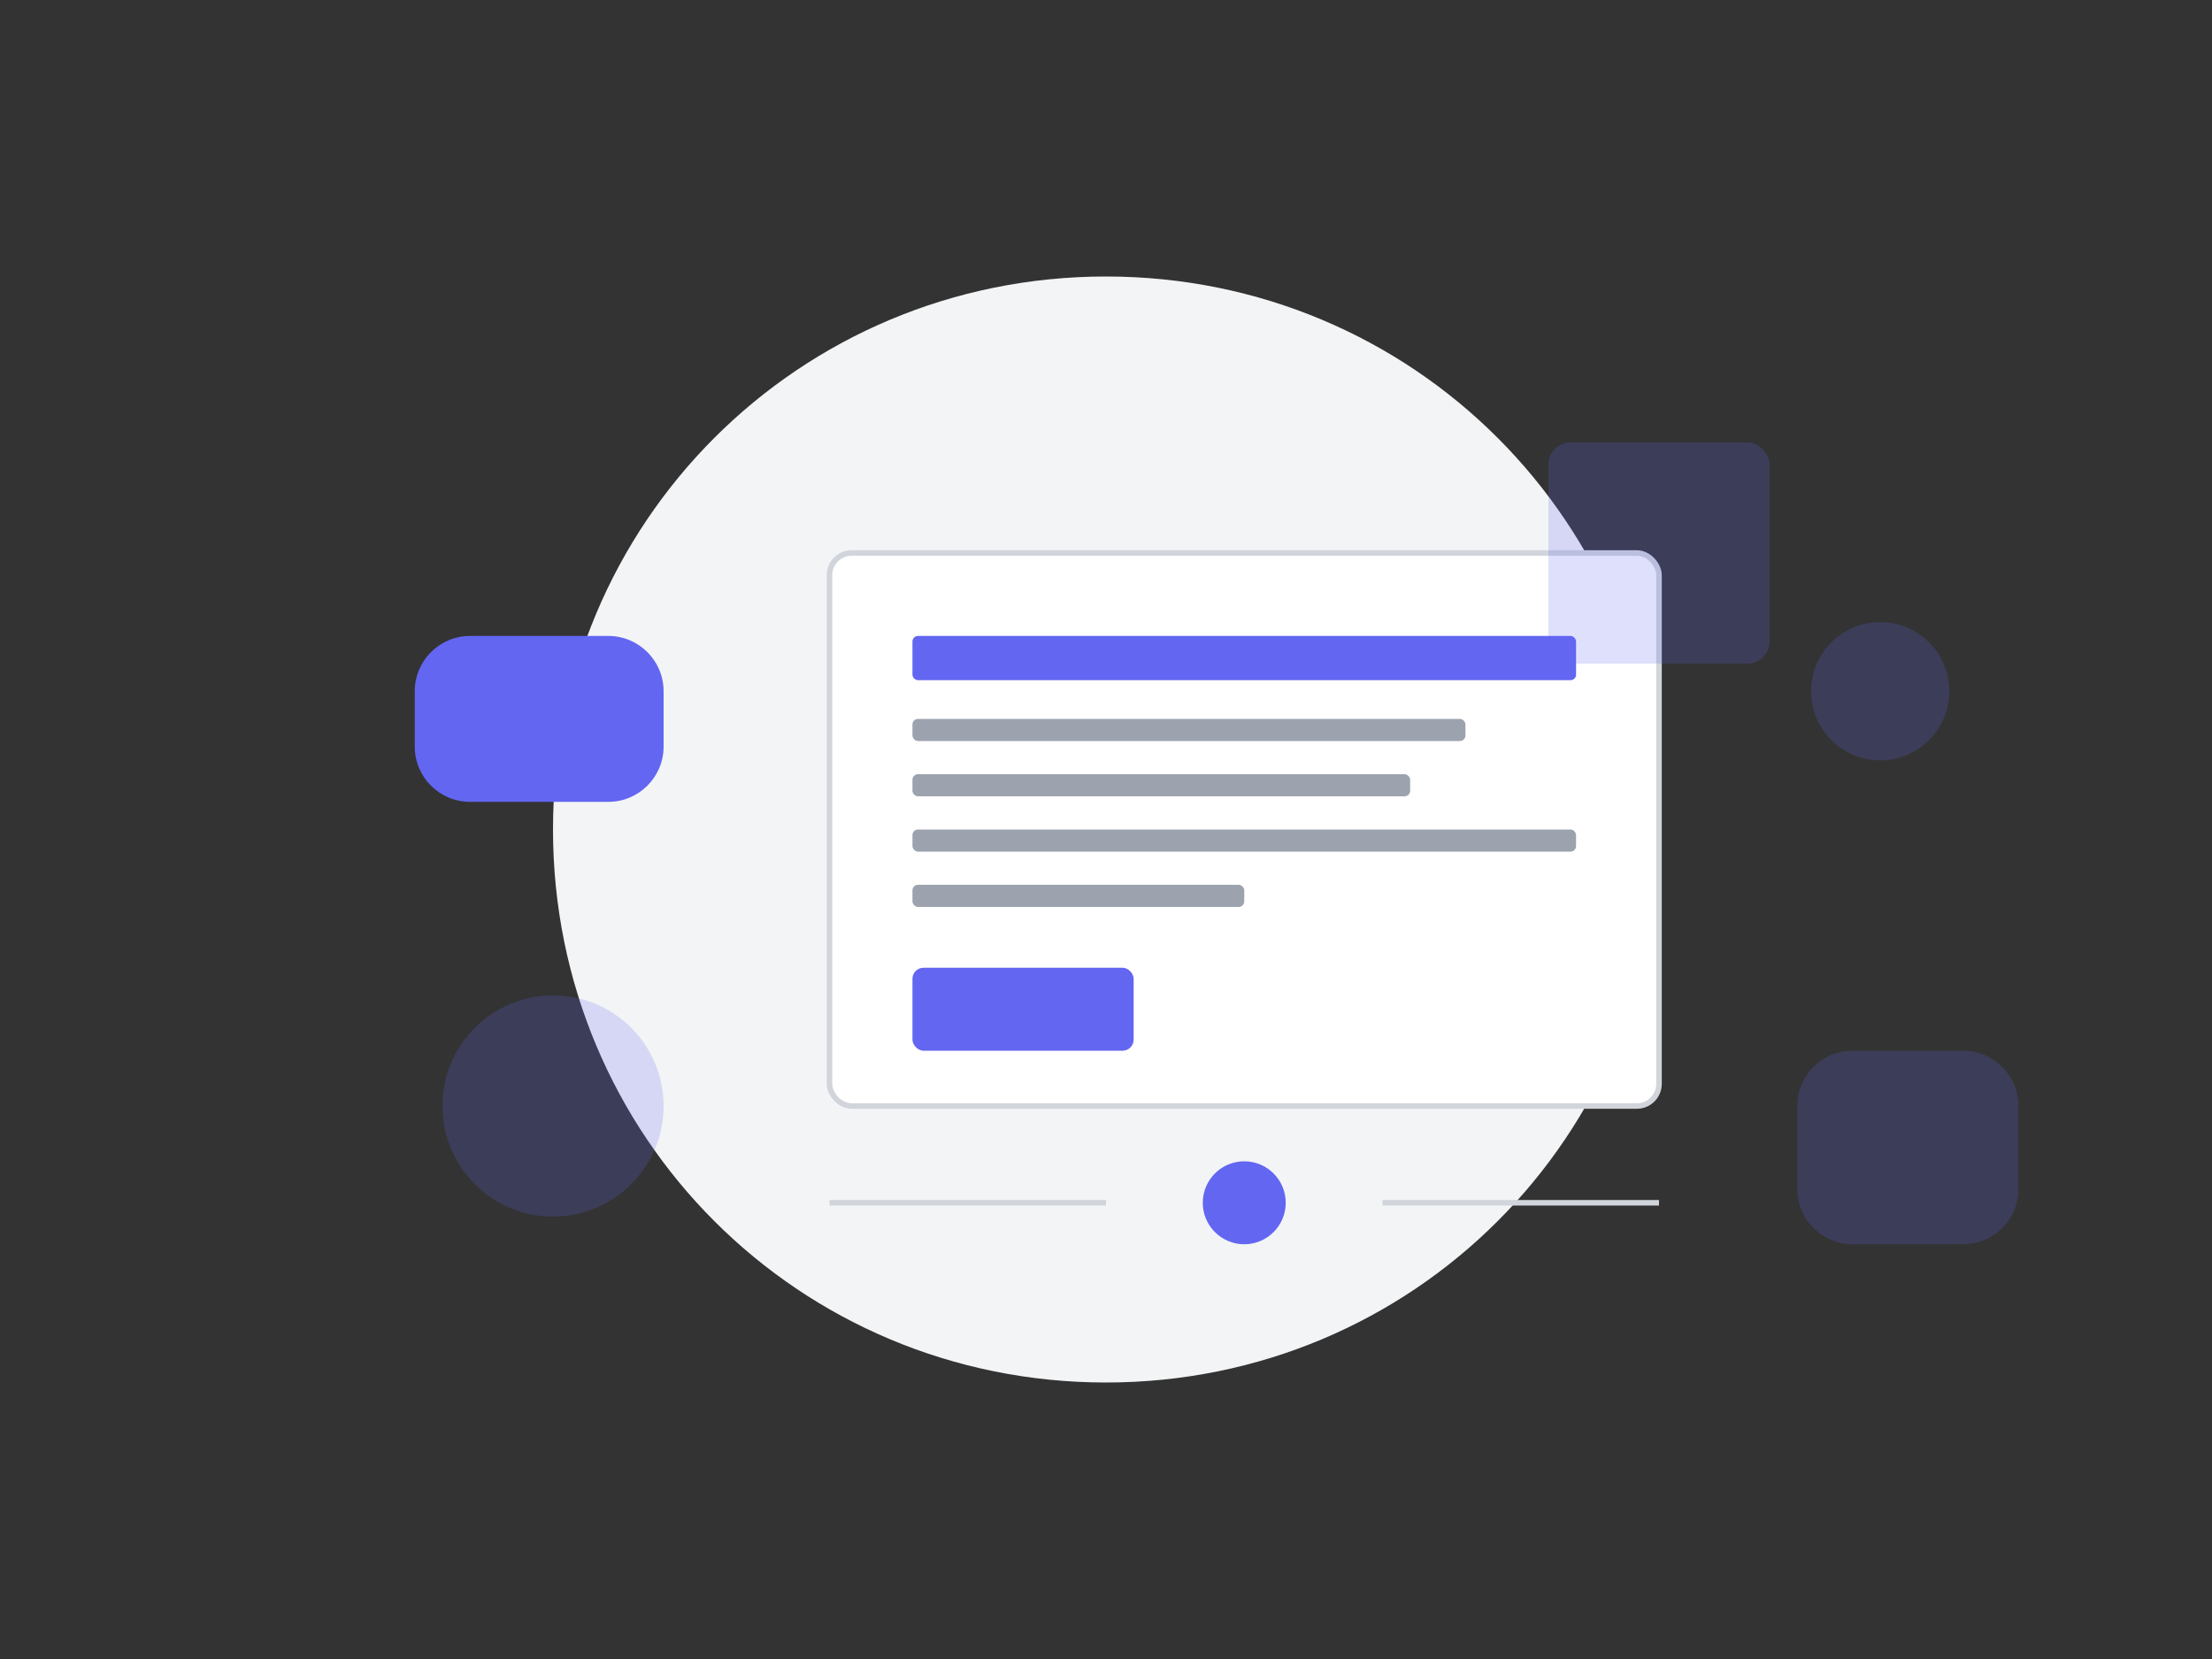 <svg xmlns="http://www.w3.org/2000/svg" width="800" height="600" viewBox="0 0 800 600" fill="none">
  <rect x="0" y="0" width="800" height="600" fill="#333333" stroke="none"/>
  <g clip-path="url(#clip0_123_456)">
    <path d="M400 500C511.046 500 600 411.046 600 300C600 188.954 511.046 100 400 100C288.954 100 200 188.954 200 300C200 411.046 288.954 500 400 500Z" fill="#F3F4F6"/>
    <rect x="300" y="200" width="300" height="200" rx="8" fill="white" stroke="#D1D5DB" stroke-width="2"/>
    <rect x="330" y="230" width="240" height="16" rx="2" fill="#6366F1"/>
    <rect x="330" y="260" width="200" height="8" rx="2" fill="#9CA3AF"/>
    <rect x="330" y="280" width="180" height="8" rx="2" fill="#9CA3AF"/>
    <rect x="330" y="300" width="240" height="8" rx="2" fill="#9CA3AF"/>
    <rect x="330" y="320" width="120" height="8" rx="2" fill="#9CA3AF"/>
    <rect x="330" y="350" width="80" height="30" rx="4" fill="#6366F1"/>
    <circle cx="450" cy="435" r="15" fill="#6366F1"/>
    <path d="M300 435H400M500 435H600" stroke="#D1D5DB" stroke-width="2"/>
    <path d="M150 250C150 238.954 158.954 230 170 230H220C231.046 230 240 238.954 240 250V270C240 281.046 231.046 290 220 290H170C158.954 290 150 281.046 150 270V250Z" fill="#6366F1"/>
    <rect x="560" y="160" width="80" height="80" rx="8" fill="#6366F1" fill-opacity="0.2"/>
    <path d="M650 400C650 388.954 658.954 380 670 380H710C721.046 380 730 388.954 730 400V430C730 441.046 721.046 450 710 450H670C658.954 450 650 441.046 650 430V400Z" fill="#6366F1" fill-opacity="0.2"/>
    <circle cx="200" cy="400" r="40" fill="#6366F1" fill-opacity="0.2"/>
    <circle cx="680" cy="250" r="25" fill="#6366F1" fill-opacity="0.2"/>
  </g>
  <defs>
    <clipPath id="clip0_123_456">
      <rect width="800" height="600" fill="white"/>
    </clipPath>
  </defs>
</svg>